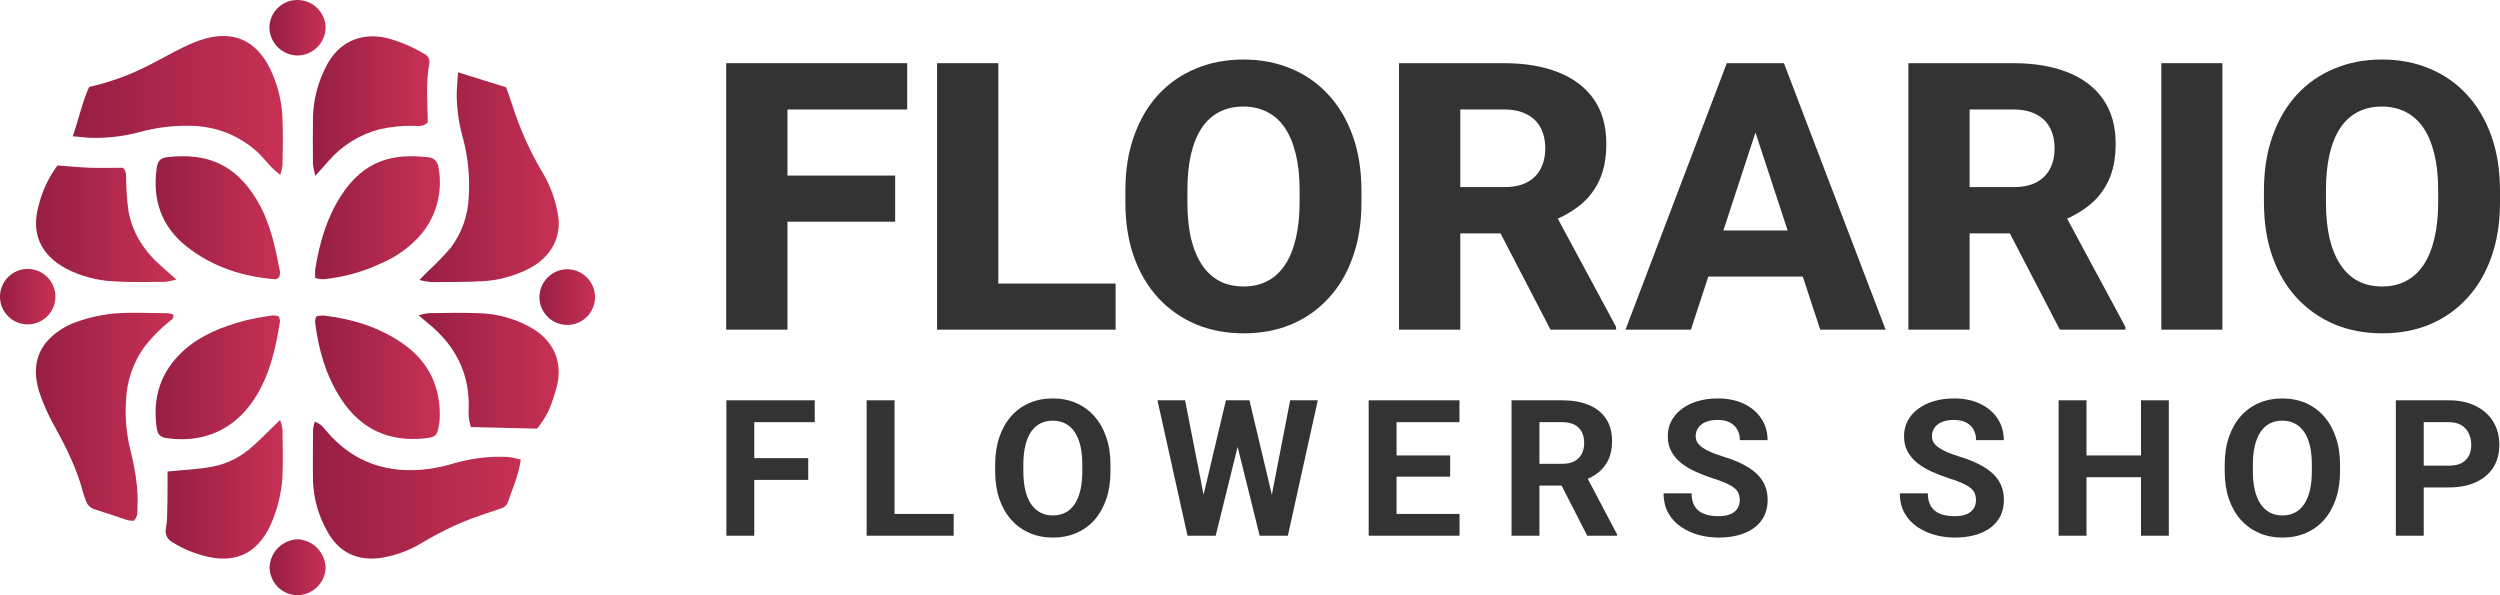 <svg width="210" height="50" viewBox="0 0 210 50" fill="none" xmlns="http://www.w3.org/2000/svg">
<g clip-path="url(#clip0_1078_543)">
<path d="M11.693 11.102C13.121 10.706 14.599 10.527 16.08 10.57C18.155 10.601 20.144 11.399 21.665 12.811C22.08 13.199 22.433 13.657 22.828 14.072C23.013 14.266 23.231 14.428 23.536 14.691C23.628 14.437 23.694 14.175 23.733 13.908C23.751 12.62 23.784 11.329 23.733 10.044C23.689 8.56 23.332 7.103 22.684 5.768C21.537 3.428 19.672 2.585 17.263 3.236C16.623 3.422 16 3.666 15.405 3.966C14.46 4.423 13.552 4.949 12.617 5.421C10.996 6.27 9.271 6.903 7.486 7.303C6.912 8.585 6.634 9.93 6.114 11.445C6.792 11.505 7.259 11.571 7.728 11.58C9.065 11.607 10.4 11.446 11.693 11.102Z" fill="url(#paint0_linear_1078_543)"/>
<path d="M35.232 23.521C35.553 23.604 35.879 23.662 36.209 23.694C37.644 23.694 39.078 23.694 40.509 23.625C41.802 23.553 43.069 23.227 44.236 22.666C46.417 21.623 47.224 19.753 46.847 17.909C46.645 16.778 46.253 15.69 45.688 14.69C44.575 12.849 43.684 10.882 43.034 8.83C42.882 8.334 42.694 7.847 42.517 7.336L38.474 6.075C38.423 6.819 38.373 7.333 38.361 7.853C38.362 9.145 38.546 10.429 38.907 11.669C39.321 13.253 39.478 14.892 39.374 16.525C39.322 18.065 38.801 19.552 37.88 20.787C37.291 21.474 36.664 22.126 36 22.741C35.773 22.95 35.561 23.177 35.232 23.521Z" fill="url(#paint1_linear_1078_543)"/>
<path d="M12.117 29.154C12.729 28.361 13.431 27.643 14.209 27.014C14.377 26.868 14.64 26.781 14.55 26.416C14.385 26.361 14.215 26.324 14.042 26.306C12.548 26.306 11.075 26.213 9.607 26.333C8.517 26.435 7.444 26.674 6.413 27.044C5.648 27.314 4.943 27.733 4.339 28.275C2.899 29.584 2.755 31.264 3.329 33.018C3.651 33.966 4.061 34.883 4.554 35.755C5.525 37.515 6.422 39.299 6.945 41.244C7.019 41.519 7.118 41.791 7.211 42.06C7.269 42.242 7.373 42.405 7.513 42.535C7.653 42.665 7.823 42.756 8.009 42.801C8.905 43.079 9.802 43.399 10.722 43.698C10.895 43.733 11.072 43.748 11.248 43.743C11.58 43.39 11.547 42.998 11.547 42.628C11.636 40.94 11.323 39.299 10.922 37.676C10.602 36.329 10.49 34.94 10.591 33.559C10.665 31.974 11.195 30.445 12.117 29.154Z" fill="url(#paint2_linear_1078_543)"/>
<path d="M38.16 38.91C37.475 39.119 36.776 39.278 36.069 39.386C32.665 39.834 29.733 38.919 27.453 36.248C27.306 36.059 27.146 35.88 26.975 35.713C26.81 35.597 26.634 35.497 26.449 35.414C26.376 35.619 26.324 35.832 26.294 36.048C26.294 37.542 26.264 39.012 26.294 40.491C26.36 41.931 26.762 43.335 27.468 44.591C28.422 46.384 29.987 47.143 32.002 46.862C33.233 46.666 34.413 46.231 35.477 45.58C36.786 44.789 38.162 44.115 39.589 43.566C40.351 43.288 41.119 43.028 41.893 42.777C42.224 42.67 42.541 42.544 42.658 42.194C43.031 41.068 43.554 39.989 43.745 38.608C43.397 38.508 43.041 38.434 42.682 38.384C41.156 38.306 39.628 38.484 38.16 38.91Z" fill="url(#paint3_linear_1078_543)"/>
<path d="M23.73 40.052C23.778 38.716 23.751 37.377 23.73 36.042C23.691 35.78 23.624 35.524 23.53 35.277C22.582 36.173 21.776 37.043 20.87 37.79C19.976 38.519 18.91 39.008 17.774 39.212C16.609 39.427 15.414 39.472 14.075 39.607C14.075 40.073 14.075 40.446 14.075 40.802C14.075 41.698 14.06 42.613 14.036 43.515C14.021 43.802 13.988 44.087 13.937 44.37C13.884 44.604 13.911 44.85 14.015 45.067C14.118 45.284 14.292 45.459 14.508 45.565C15.566 46.222 16.743 46.663 17.972 46.862C19.818 47.131 21.259 46.498 22.266 44.935C22.452 44.657 22.612 44.363 22.744 44.056C23.308 42.791 23.642 41.435 23.73 40.052Z" fill="url(#paint4_linear_1078_543)"/>
<path d="M5.558 22.567C6.794 23.205 8.153 23.568 9.542 23.631C10.97 23.724 12.404 23.682 13.839 23.676C14.169 23.639 14.496 23.574 14.816 23.482C14.338 23.058 13.994 22.744 13.642 22.442C12.186 21.19 11.155 19.666 10.797 17.765C10.681 16.916 10.614 16.061 10.597 15.204C10.57 14.831 10.677 14.43 10.322 14.093C9.452 14.093 8.549 14.117 7.647 14.093C6.745 14.069 5.854 13.97 4.832 13.898C4.073 14.914 3.53 16.075 3.236 17.308C2.597 19.618 3.425 21.423 5.558 22.567Z" fill="url(#paint5_linear_1078_543)"/>
<path d="M26.288 13.776C26.33 14.114 26.395 14.448 26.482 14.777C27.02 14.179 27.328 13.818 27.645 13.471C28.756 12.208 30.217 11.302 31.843 10.868C32.774 10.656 33.727 10.555 34.682 10.569C35.091 10.569 35.549 10.692 35.937 10.271C35.91 8.654 35.752 6.984 36.066 5.328C36.094 5.16 36.063 4.988 35.98 4.84C35.897 4.691 35.766 4.576 35.608 4.512C34.626 3.918 33.562 3.47 32.45 3.182C30.235 2.686 28.35 3.604 27.355 5.654C26.703 6.937 26.34 8.348 26.291 9.787C26.267 11.098 26.279 12.437 26.288 13.776Z" fill="url(#paint6_linear_1078_543)"/>
<path d="M44.887 27.689C43.458 26.806 41.816 26.328 40.136 26.306C38.755 26.249 37.369 26.288 35.985 26.306C35.706 26.342 35.431 26.402 35.163 26.485C35.525 26.784 35.725 26.966 35.931 27.134C38.181 28.948 39.425 31.251 39.374 34.189C39.357 34.475 39.357 34.761 39.374 35.047C39.416 35.325 39.474 35.6 39.547 35.871L45.114 36.006C45.96 34.918 46.217 34.38 46.722 32.656C47.308 30.636 46.65 28.831 44.887 27.689Z" fill="url(#paint7_linear_1078_543)"/>
<path d="M27.155 26.5C26.953 26.505 26.752 26.532 26.557 26.584C26.508 26.721 26.476 26.863 26.461 27.008C26.745 29.357 27.376 31.598 28.697 33.582C30.358 36.089 32.719 37.138 35.698 36.819C36.595 36.723 36.729 36.586 36.876 35.686C36.916 35.451 36.938 35.213 36.944 34.975C36.983 32.453 35.997 30.415 33.956 28.947C31.915 27.48 29.608 26.793 27.155 26.5Z" fill="url(#paint8_linear_1078_543)"/>
<path d="M28.616 16.483C27.421 18.36 26.823 20.467 26.476 22.651C26.461 22.886 26.461 23.122 26.476 23.356C26.695 23.414 26.92 23.448 27.146 23.458C28.809 23.298 30.433 22.856 31.948 22.149C33.14 21.652 34.216 20.913 35.109 19.98C35.849 19.195 36.39 18.245 36.688 17.209C36.986 16.174 37.032 15.081 36.822 14.024C36.802 13.805 36.703 13.601 36.542 13.451C36.382 13.3 36.172 13.214 35.952 13.208C33.101 12.888 30.612 13.37 28.616 16.483Z" fill="url(#paint9_linear_1078_543)"/>
<path d="M21.336 33.559C22.66 31.55 23.162 29.273 23.524 26.951C23.524 26.868 23.476 26.772 23.416 26.575C23.262 26.524 23.101 26.496 22.938 26.491C22.134 26.597 21.336 26.745 20.547 26.933C18.65 27.453 16.824 28.147 15.342 29.521C13.477 31.255 12.817 33.406 13.154 35.889C13.241 36.523 13.435 36.723 14.051 36.81C16.929 37.216 19.585 36.209 21.336 33.559Z" fill="url(#paint10_linear_1078_543)"/>
<path d="M14.179 13.184C13.48 13.253 13.25 13.483 13.157 14.149C12.796 16.818 13.573 19.062 15.721 20.742C17.87 22.421 20.401 23.249 23.123 23.461C23.204 23.461 23.291 23.389 23.374 23.35C23.404 23.314 23.455 23.285 23.464 23.246C23.509 23.111 23.528 22.969 23.521 22.827C23.123 20.765 22.711 18.713 21.617 16.869C19.675 13.591 17.171 12.891 14.179 13.184Z" fill="url(#paint11_linear_1078_543)"/>
<path d="M24.982 4.662C25.608 4.657 26.207 4.407 26.65 3.966C27.094 3.525 27.347 2.927 27.355 2.301C27.337 1.674 27.072 1.08 26.617 0.649C26.163 0.217 25.555 -0.016 24.928 4.59347e-05C24.326 0.011 23.75 0.253 23.322 0.677C22.894 1.102 22.646 1.675 22.63 2.277C22.632 2.903 22.879 3.504 23.319 3.95C23.759 4.396 24.356 4.652 24.982 4.662Z" fill="url(#paint12_linear_1078_543)"/>
<path d="M47.583 22.615C47.272 22.628 46.967 22.701 46.685 22.831C46.403 22.962 46.149 23.146 45.938 23.375C45.728 23.603 45.564 23.871 45.457 24.163C45.35 24.454 45.302 24.764 45.314 25.075C45.345 25.684 45.613 26.258 46.061 26.672C46.51 27.087 47.102 27.31 47.712 27.293C48.323 27.276 48.902 27.021 49.327 26.583C49.752 26.144 49.988 25.557 49.985 24.946C49.982 24.635 49.918 24.327 49.795 24.041C49.673 23.755 49.495 23.495 49.271 23.279C49.047 23.062 48.783 22.891 48.493 22.778C48.203 22.664 47.894 22.609 47.583 22.615Z" fill="url(#paint13_linear_1078_543)"/>
<path d="M4.653 25.003C4.664 24.691 4.612 24.379 4.5 24.087C4.388 23.795 4.219 23.528 4.002 23.303C3.785 23.078 3.524 22.899 3.236 22.777C2.949 22.655 2.639 22.592 2.326 22.592C2.014 22.592 1.704 22.655 1.416 22.777C1.129 22.899 0.868 23.078 0.651 23.303C0.434 23.528 0.264 23.795 0.153 24.087C0.041 24.379 -0.011 24.691 2.94371e-05 25.003C0.022 25.606 0.276 26.176 0.71 26.595C1.144 27.014 1.723 27.248 2.326 27.248C2.929 27.248 3.509 27.014 3.943 26.595C4.377 26.176 4.631 25.606 4.653 25.003Z" fill="url(#paint14_linear_1078_543)"/>
<path d="M25.039 45.299C24.416 45.312 23.822 45.562 23.378 45.998C22.933 46.434 22.672 47.023 22.648 47.645C22.65 48.245 22.88 48.822 23.292 49.258C23.704 49.694 24.267 49.958 24.866 49.994C25.492 50.02 26.103 49.799 26.568 49.379C27.033 48.959 27.315 48.373 27.352 47.747C27.348 47.122 27.107 46.522 26.677 46.067C26.248 45.613 25.663 45.339 25.039 45.299Z" fill="url(#paint15_linear_1078_543)"/>
</g>
<path d="M63.359 33.625V45H61.016V33.625H63.359ZM67.891 38.484V40.312H62.719V38.484H67.891ZM68.438 33.625V35.461H62.719V33.625H68.438Z" fill="#333333"/>
<path d="M80.109 43.172V45H74.383V43.172H80.109ZM75.141 33.625V45H72.797V33.625H75.141Z" fill="#333333"/>
<path d="M93.281 39.047V39.586C93.281 40.45 93.164 41.227 92.93 41.914C92.695 42.602 92.365 43.188 91.938 43.672C91.51 44.151 91 44.518 90.406 44.773C89.818 45.029 89.164 45.156 88.445 45.156C87.732 45.156 87.078 45.029 86.484 44.773C85.896 44.518 85.385 44.151 84.953 43.672C84.521 43.188 84.185 42.602 83.945 41.914C83.711 41.227 83.594 40.45 83.594 39.586V39.047C83.594 38.177 83.711 37.401 83.945 36.719C84.18 36.031 84.51 35.445 84.938 34.961C85.37 34.477 85.88 34.107 86.469 33.852C87.062 33.596 87.716 33.469 88.43 33.469C89.148 33.469 89.802 33.596 90.391 33.852C90.984 34.107 91.495 34.477 91.922 34.961C92.354 35.445 92.688 36.031 92.922 36.719C93.162 37.401 93.281 38.177 93.281 39.047ZM90.914 39.586V39.031C90.914 38.427 90.859 37.896 90.75 37.438C90.641 36.979 90.479 36.594 90.266 36.281C90.052 35.969 89.792 35.734 89.484 35.578C89.177 35.417 88.826 35.336 88.43 35.336C88.034 35.336 87.682 35.417 87.375 35.578C87.073 35.734 86.815 35.969 86.602 36.281C86.393 36.594 86.234 36.979 86.125 37.438C86.016 37.896 85.961 38.427 85.961 39.031V39.586C85.961 40.185 86.016 40.716 86.125 41.18C86.234 41.638 86.396 42.026 86.609 42.344C86.823 42.656 87.083 42.893 87.391 43.055C87.698 43.216 88.049 43.297 88.445 43.297C88.841 43.297 89.193 43.216 89.5 43.055C89.807 42.893 90.065 42.656 90.273 42.344C90.482 42.026 90.641 41.638 90.75 41.18C90.859 40.716 90.914 40.185 90.914 39.586Z" fill="#333333"/>
<path d="M100.711 43.195L102.977 33.625H104.242L104.531 35.219L102.117 45H100.758L100.711 43.195ZM99.547 33.625L101.422 43.195L101.266 45H99.75L97.227 33.625H99.547ZM106.523 43.156L108.375 33.625H110.695L108.18 45H106.664L106.523 43.156ZM104.953 33.625L107.234 43.234L107.172 45H105.812L103.383 35.211L103.695 33.625H104.953Z" fill="#333333"/>
<path d="M122.602 43.172V45H116.547V43.172H122.602ZM117.312 33.625V45H114.969V33.625H117.312ZM121.812 38.258V40.039H116.547V38.258H121.812ZM122.594 33.625V35.461H116.547V33.625H122.594Z" fill="#333333"/>
<path d="M126.969 33.625H131.211C132.081 33.625 132.828 33.755 133.453 34.016C134.083 34.276 134.568 34.661 134.906 35.172C135.245 35.682 135.414 36.31 135.414 37.055C135.414 37.664 135.31 38.188 135.102 38.625C134.898 39.057 134.609 39.419 134.234 39.711C133.865 39.997 133.43 40.227 132.93 40.398L132.188 40.789H128.5L128.484 38.961H131.227C131.638 38.961 131.979 38.888 132.25 38.742C132.521 38.596 132.724 38.393 132.859 38.133C133 37.872 133.07 37.57 133.07 37.227C133.07 36.862 133.003 36.547 132.867 36.281C132.732 36.016 132.526 35.812 132.25 35.672C131.974 35.531 131.628 35.461 131.211 35.461H129.312V45H126.969V33.625ZM133.328 45L130.734 39.93L133.211 39.914L135.836 44.891V45H133.328Z" fill="#333333"/>
<path d="M146.141 42.023C146.141 41.82 146.109 41.638 146.047 41.477C145.99 41.31 145.88 41.159 145.719 41.023C145.557 40.883 145.331 40.745 145.039 40.609C144.747 40.474 144.37 40.333 143.906 40.188C143.391 40.021 142.901 39.833 142.438 39.625C141.979 39.417 141.573 39.175 141.219 38.898C140.87 38.617 140.594 38.292 140.391 37.922C140.193 37.552 140.094 37.122 140.094 36.633C140.094 36.159 140.198 35.729 140.406 35.344C140.615 34.953 140.906 34.62 141.281 34.344C141.656 34.062 142.099 33.846 142.609 33.695C143.125 33.544 143.69 33.469 144.305 33.469C145.143 33.469 145.875 33.62 146.5 33.922C147.125 34.224 147.609 34.638 147.953 35.164C148.302 35.69 148.477 36.292 148.477 36.969H146.148C146.148 36.635 146.078 36.344 145.938 36.094C145.802 35.839 145.594 35.638 145.312 35.492C145.036 35.346 144.688 35.273 144.266 35.273C143.859 35.273 143.521 35.336 143.25 35.461C142.979 35.581 142.776 35.745 142.641 35.953C142.505 36.156 142.438 36.385 142.438 36.641C142.438 36.833 142.484 37.008 142.578 37.164C142.677 37.32 142.823 37.466 143.016 37.602C143.208 37.737 143.445 37.865 143.727 37.984C144.008 38.104 144.333 38.221 144.703 38.336C145.323 38.523 145.867 38.734 146.336 38.969C146.81 39.203 147.206 39.466 147.523 39.758C147.841 40.05 148.081 40.38 148.242 40.75C148.404 41.12 148.484 41.539 148.484 42.008C148.484 42.503 148.388 42.945 148.195 43.336C148.003 43.727 147.724 44.057 147.359 44.328C146.995 44.599 146.56 44.805 146.055 44.945C145.549 45.086 144.984 45.156 144.359 45.156C143.797 45.156 143.242 45.083 142.695 44.938C142.148 44.786 141.651 44.56 141.203 44.258C140.76 43.956 140.406 43.57 140.141 43.102C139.875 42.633 139.742 42.078 139.742 41.438H142.094C142.094 41.792 142.148 42.091 142.258 42.336C142.367 42.581 142.521 42.779 142.719 42.93C142.922 43.081 143.161 43.19 143.438 43.258C143.719 43.325 144.026 43.359 144.359 43.359C144.766 43.359 145.099 43.302 145.359 43.188C145.625 43.073 145.82 42.914 145.945 42.711C146.076 42.508 146.141 42.279 146.141 42.023Z" fill="#333333"/>
<path d="M165.984 42.023C165.984 41.82 165.953 41.638 165.891 41.477C165.833 41.31 165.724 41.159 165.562 41.023C165.401 40.883 165.174 40.745 164.883 40.609C164.591 40.474 164.214 40.333 163.75 40.188C163.234 40.021 162.745 39.833 162.281 39.625C161.823 39.417 161.417 39.175 161.062 38.898C160.714 38.617 160.438 38.292 160.234 37.922C160.036 37.552 159.938 37.122 159.938 36.633C159.938 36.159 160.042 35.729 160.25 35.344C160.458 34.953 160.75 34.62 161.125 34.344C161.5 34.062 161.943 33.846 162.453 33.695C162.969 33.544 163.534 33.469 164.148 33.469C164.987 33.469 165.719 33.62 166.344 33.922C166.969 34.224 167.453 34.638 167.797 35.164C168.146 35.69 168.32 36.292 168.32 36.969H165.992C165.992 36.635 165.922 36.344 165.781 36.094C165.646 35.839 165.438 35.638 165.156 35.492C164.88 35.346 164.531 35.273 164.109 35.273C163.703 35.273 163.365 35.336 163.094 35.461C162.823 35.581 162.62 35.745 162.484 35.953C162.349 36.156 162.281 36.385 162.281 36.641C162.281 36.833 162.328 37.008 162.422 37.164C162.521 37.32 162.667 37.466 162.859 37.602C163.052 37.737 163.289 37.865 163.57 37.984C163.852 38.104 164.177 38.221 164.547 38.336C165.167 38.523 165.711 38.734 166.18 38.969C166.654 39.203 167.049 39.466 167.367 39.758C167.685 40.05 167.924 40.38 168.086 40.75C168.247 41.12 168.328 41.539 168.328 42.008C168.328 42.503 168.232 42.945 168.039 43.336C167.846 43.727 167.568 44.057 167.203 44.328C166.839 44.599 166.404 44.805 165.898 44.945C165.393 45.086 164.828 45.156 164.203 45.156C163.641 45.156 163.086 45.083 162.539 44.938C161.992 44.786 161.495 44.56 161.047 44.258C160.604 43.956 160.25 43.57 159.984 43.102C159.719 42.633 159.586 42.078 159.586 41.438H161.938C161.938 41.792 161.992 42.091 162.102 42.336C162.211 42.581 162.365 42.779 162.562 42.93C162.766 43.081 163.005 43.19 163.281 43.258C163.562 43.325 163.87 43.359 164.203 43.359C164.609 43.359 164.943 43.302 165.203 43.188C165.469 43.073 165.664 42.914 165.789 42.711C165.919 42.508 165.984 42.279 165.984 42.023Z" fill="#333333"/>
<path d="M180.508 38.258V40.086H174.57V38.258H180.508ZM175.266 33.625V45H172.922V33.625H175.266ZM182.18 33.625V45H179.844V33.625H182.18Z" fill="#333333"/>
<path d="M196.562 39.047V39.586C196.562 40.45 196.445 41.227 196.211 41.914C195.977 42.602 195.646 43.188 195.219 43.672C194.792 44.151 194.281 44.518 193.688 44.773C193.099 45.029 192.445 45.156 191.727 45.156C191.013 45.156 190.359 45.029 189.766 44.773C189.177 44.518 188.667 44.151 188.234 43.672C187.802 43.188 187.466 42.602 187.227 41.914C186.992 41.227 186.875 40.45 186.875 39.586V39.047C186.875 38.177 186.992 37.401 187.227 36.719C187.461 36.031 187.792 35.445 188.219 34.961C188.651 34.477 189.161 34.107 189.75 33.852C190.344 33.596 190.997 33.469 191.711 33.469C192.43 33.469 193.083 33.596 193.672 33.852C194.266 34.107 194.776 34.477 195.203 34.961C195.635 35.445 195.969 36.031 196.203 36.719C196.443 37.401 196.562 38.177 196.562 39.047ZM194.195 39.586V39.031C194.195 38.427 194.141 37.896 194.031 37.438C193.922 36.979 193.76 36.594 193.547 36.281C193.333 35.969 193.073 35.734 192.766 35.578C192.458 35.417 192.107 35.336 191.711 35.336C191.315 35.336 190.964 35.417 190.656 35.578C190.354 35.734 190.096 35.969 189.883 36.281C189.674 36.594 189.516 36.979 189.406 37.438C189.297 37.896 189.242 38.427 189.242 39.031V39.586C189.242 40.185 189.297 40.716 189.406 41.18C189.516 41.638 189.677 42.026 189.891 42.344C190.104 42.656 190.365 42.893 190.672 43.055C190.979 43.216 191.331 43.297 191.727 43.297C192.122 43.297 192.474 43.216 192.781 43.055C193.089 42.893 193.346 42.656 193.555 42.344C193.763 42.026 193.922 41.638 194.031 41.18C194.141 40.716 194.195 40.185 194.195 39.586Z" fill="#333333"/>
<path d="M205.68 40.945H202.781V39.117H205.68C206.128 39.117 206.492 39.044 206.773 38.898C207.055 38.747 207.26 38.539 207.391 38.273C207.521 38.008 207.586 37.708 207.586 37.375C207.586 37.036 207.521 36.721 207.391 36.43C207.26 36.138 207.055 35.904 206.773 35.727C206.492 35.55 206.128 35.461 205.68 35.461H203.594V45H201.25V33.625H205.68C206.57 33.625 207.333 33.786 207.969 34.109C208.609 34.427 209.099 34.867 209.438 35.43C209.776 35.992 209.945 36.635 209.945 37.359C209.945 38.094 209.776 38.729 209.438 39.266C209.099 39.802 208.609 40.216 207.969 40.508C207.333 40.8 206.57 40.945 205.68 40.945Z" fill="#333333"/>
<path d="M66.147 5.307V27.692H61V5.307H66.147ZM75.193 14.747V18.622H64.71V14.747H75.193ZM76.203 5.307V9.197H64.71V5.307H76.203Z" fill="#333333"/>
<path d="M93.711 23.818V27.692H82.108V23.818H93.711ZM83.86 5.307V27.692H78.713V5.307H83.86Z" fill="#333333"/>
<path d="M114.361 16.008V17.007C114.361 18.709 114.119 20.236 113.635 21.589C113.161 22.942 112.482 24.095 111.598 25.048C110.725 26.001 109.683 26.734 108.472 27.247C107.272 27.749 105.941 28 104.478 28C103.015 28 101.678 27.749 100.468 27.247C99.258 26.734 98.205 26.001 97.311 25.048C96.427 24.095 95.743 22.942 95.258 21.589C94.774 20.236 94.532 18.709 94.532 17.007V16.008C94.532 14.307 94.774 12.779 95.258 11.427C95.743 10.063 96.421 8.905 97.295 7.952C98.179 6.999 99.226 6.271 100.437 5.769C101.647 5.256 102.984 5 104.446 5C105.909 5 107.246 5.256 108.456 5.769C109.667 6.271 110.709 6.999 111.582 7.952C112.466 8.905 113.151 10.063 113.635 11.427C114.119 12.779 114.361 14.307 114.361 16.008ZM109.167 17.007V15.977C109.167 14.84 109.062 13.835 108.851 12.964C108.641 12.082 108.335 11.345 107.935 10.75C107.536 10.155 107.041 9.71 106.451 9.412C105.862 9.105 105.194 8.951 104.446 8.951C103.668 8.951 102.989 9.105 102.41 9.412C101.831 9.71 101.342 10.155 100.942 10.75C100.552 11.345 100.252 12.082 100.042 12.964C99.842 13.835 99.742 14.84 99.742 15.977V17.007C99.742 18.135 99.842 19.139 100.042 20.021C100.252 20.892 100.558 21.63 100.958 22.235C101.357 22.839 101.847 23.296 102.426 23.603C103.015 23.91 103.699 24.064 104.478 24.064C105.225 24.064 105.888 23.91 106.467 23.603C107.057 23.296 107.551 22.839 107.951 22.235C108.351 21.63 108.651 20.892 108.851 20.021C109.062 19.139 109.167 18.135 109.167 17.007Z" fill="#333333"/>
<path d="M117.518 5.307H126.343C128.101 5.307 129.622 5.564 130.906 6.076C132.2 6.589 133.195 7.347 133.89 8.352C134.584 9.356 134.932 10.596 134.932 12.072C134.932 13.302 134.726 14.348 134.316 15.209C133.905 16.07 133.327 16.782 132.579 17.346C131.843 17.909 130.98 18.365 129.99 18.714L128.317 19.606H120.802L120.771 15.716H126.359C127.128 15.716 127.764 15.583 128.269 15.316C128.775 15.05 129.154 14.676 129.406 14.194C129.669 13.702 129.801 13.128 129.801 12.472C129.801 11.796 129.669 11.211 129.406 10.719C129.143 10.227 128.754 9.853 128.238 9.597C127.733 9.33 127.101 9.197 126.343 9.197H122.665V27.692H117.518V5.307ZM130.243 27.692L125.08 17.745L130.511 17.73L135.753 27.462V27.692H130.243Z" fill="#333333"/>
<path d="M147.972 9.566L142.036 27.692H136.542L145.051 5.307H148.524L147.972 9.566ZM152.898 27.692L146.946 9.566L146.33 5.307H149.851L158.392 27.692H152.898ZM152.645 19.36V23.234H140.662V19.36H152.645Z" fill="#333333"/>
<path d="M160.302 5.307H169.127C170.884 5.307 172.405 5.564 173.689 6.076C174.984 6.589 175.979 7.347 176.673 8.352C177.368 9.356 177.715 10.596 177.715 12.072C177.715 13.302 177.51 14.348 177.099 15.209C176.689 16.07 176.11 16.782 175.363 17.346C174.626 17.909 173.763 18.365 172.774 18.714L171.1 19.606H163.586L163.554 15.716H169.143C169.911 15.716 170.548 15.583 171.053 15.316C171.558 15.05 171.937 14.676 172.19 14.194C172.453 13.702 172.584 13.128 172.584 12.472C172.584 11.796 172.453 11.211 172.19 10.719C171.926 10.227 171.537 9.853 171.021 9.597C170.516 9.33 169.885 9.197 169.127 9.197H165.448V27.692H160.302V5.307ZM173.026 27.692L167.864 17.745L173.295 17.73L178.536 27.462V27.692H173.026Z" fill="#333333"/>
<path d="M186.682 5.307V27.692H181.551V5.307H186.682Z" fill="#333333"/>
<path d="M210 16.008V17.007C210 18.709 209.758 20.236 209.274 21.589C208.8 22.942 208.121 24.095 207.237 25.048C206.364 26.001 205.322 26.734 204.111 27.247C202.912 27.749 201.58 28 200.117 28C198.654 28 197.318 27.749 196.107 27.247C194.897 26.734 193.844 26.001 192.95 25.048C192.066 24.095 191.382 22.942 190.897 21.589C190.413 20.236 190.171 18.709 190.171 17.007V16.008C190.171 14.307 190.413 12.779 190.897 11.427C191.382 10.063 192.06 8.905 192.934 7.952C193.818 6.999 194.865 6.271 196.076 5.769C197.286 5.256 198.623 5 200.086 5C201.549 5 202.885 5.256 204.096 5.769C205.306 6.271 206.348 6.999 207.221 7.952C208.106 8.905 208.79 10.063 209.274 11.427C209.758 12.779 210 14.307 210 16.008ZM204.806 17.007V15.977C204.806 14.84 204.701 13.835 204.49 12.964C204.28 12.082 203.975 11.345 203.575 10.75C203.175 10.155 202.68 9.71 202.091 9.412C201.501 9.105 200.833 8.951 200.086 8.951C199.307 8.951 198.628 9.105 198.049 9.412C197.47 9.71 196.981 10.155 196.581 10.75C196.191 11.345 195.891 12.082 195.681 12.964C195.481 13.835 195.381 14.84 195.381 15.977V17.007C195.381 18.135 195.481 19.139 195.681 20.021C195.891 20.892 196.197 21.63 196.597 22.235C196.997 22.839 197.486 23.296 198.065 23.603C198.654 23.91 199.338 24.064 200.117 24.064C200.864 24.064 201.528 23.91 202.106 23.603C202.696 23.296 203.19 22.839 203.59 22.235C203.99 21.63 204.29 20.892 204.49 20.021C204.701 19.139 204.806 18.135 204.806 17.007Z" fill="#333333"/>
<defs>
<linearGradient id="paint0_linear_1078_543" x1="6.114" y1="8.854" x2="23.766" y2="8.854" gradientUnits="userSpaceOnUse">
<stop stop-color="#971E44"/>
<stop offset="1" stop-color="#C73153"/>
</linearGradient>
<linearGradient id="paint1_linear_1078_543" x1="35.232" y1="14.894" x2="46.934" y2="14.894" gradientUnits="userSpaceOnUse">
<stop stop-color="#971E44"/>
<stop offset="1" stop-color="#C73153"/>
</linearGradient>
<linearGradient id="paint2_linear_1078_543" x1="3.015" y1="35.002" x2="14.571" y2="35.002" gradientUnits="userSpaceOnUse">
<stop stop-color="#971E44"/>
<stop offset="1" stop-color="#C73153"/>
</linearGradient>
<linearGradient id="paint3_linear_1078_543" x1="26.282" y1="41.169" x2="43.758" y2="41.169" gradientUnits="userSpaceOnUse">
<stop stop-color="#971E44"/>
<stop offset="1" stop-color="#C73153"/>
</linearGradient>
<linearGradient id="paint4_linear_1078_543" x1="13.928" y1="41.104" x2="23.76" y2="41.104" gradientUnits="userSpaceOnUse">
<stop stop-color="#971E44"/>
<stop offset="1" stop-color="#C73153"/>
</linearGradient>
<linearGradient id="paint5_linear_1078_543" x1="3.024" y1="18.787" x2="14.813" y2="18.787" gradientUnits="userSpaceOnUse">
<stop stop-color="#971E44"/>
<stop offset="1" stop-color="#C73153"/>
</linearGradient>
<linearGradient id="paint6_linear_1078_543" x1="26.276" y1="8.899" x2="36.084" y2="8.899" gradientUnits="userSpaceOnUse">
<stop stop-color="#971E44"/>
<stop offset="1" stop-color="#C73153"/>
</linearGradient>
<linearGradient id="paint7_linear_1078_543" x1="35.166" y1="31.138" x2="46.937" y2="31.138" gradientUnits="userSpaceOnUse">
<stop stop-color="#971E44"/>
<stop offset="1" stop-color="#C73153"/>
</linearGradient>
<linearGradient id="paint8_linear_1078_543" x1="26.455" y1="31.691" x2="36.941" y2="31.691" gradientUnits="userSpaceOnUse">
<stop stop-color="#971E44"/>
<stop offset="1" stop-color="#C73153"/>
</linearGradient>
<linearGradient id="paint9_linear_1078_543" x1="26.461" y1="18.294" x2="36.941" y2="18.294" gradientUnits="userSpaceOnUse">
<stop stop-color="#971E44"/>
<stop offset="1" stop-color="#C73153"/>
</linearGradient>
<linearGradient id="paint10_linear_1078_543" x1="13.071" y1="31.688" x2="23.524" y2="31.688" gradientUnits="userSpaceOnUse">
<stop stop-color="#971E44"/>
<stop offset="1" stop-color="#C73153"/>
</linearGradient>
<linearGradient id="paint11_linear_1078_543" x1="13.071" y1="18.291" x2="23.527" y2="18.291" gradientUnits="userSpaceOnUse">
<stop stop-color="#971E44"/>
<stop offset="1" stop-color="#C73153"/>
</linearGradient>
<linearGradient id="paint12_linear_1078_543" x1="22.633" y1="2.331" x2="27.358" y2="2.331" gradientUnits="userSpaceOnUse">
<stop stop-color="#971E44"/>
<stop offset="1" stop-color="#C73153"/>
</linearGradient>
<linearGradient id="paint13_linear_1078_543" x1="45.314" y1="24.952" x2="49.985" y2="24.952" gradientUnits="userSpaceOnUse">
<stop stop-color="#971E44"/>
<stop offset="1" stop-color="#C73153"/>
</linearGradient>
<linearGradient id="paint14_linear_1078_543" x1="2.93847e-05" y1="24.949" x2="4.653" y2="24.949" gradientUnits="userSpaceOnUse">
<stop stop-color="#971E44"/>
<stop offset="1" stop-color="#C73153"/>
</linearGradient>
<linearGradient id="paint15_linear_1078_543" x1="22.636" y1="47.651" x2="27.352" y2="47.651" gradientUnits="userSpaceOnUse">
<stop stop-color="#971E44"/>
<stop offset="1" stop-color="#C73153"/>
</linearGradient>
<clipPath id="clip0_1078_543">
<rect width="49.985" height="50" fill="white"/>
</clipPath>
</defs>
</svg>
